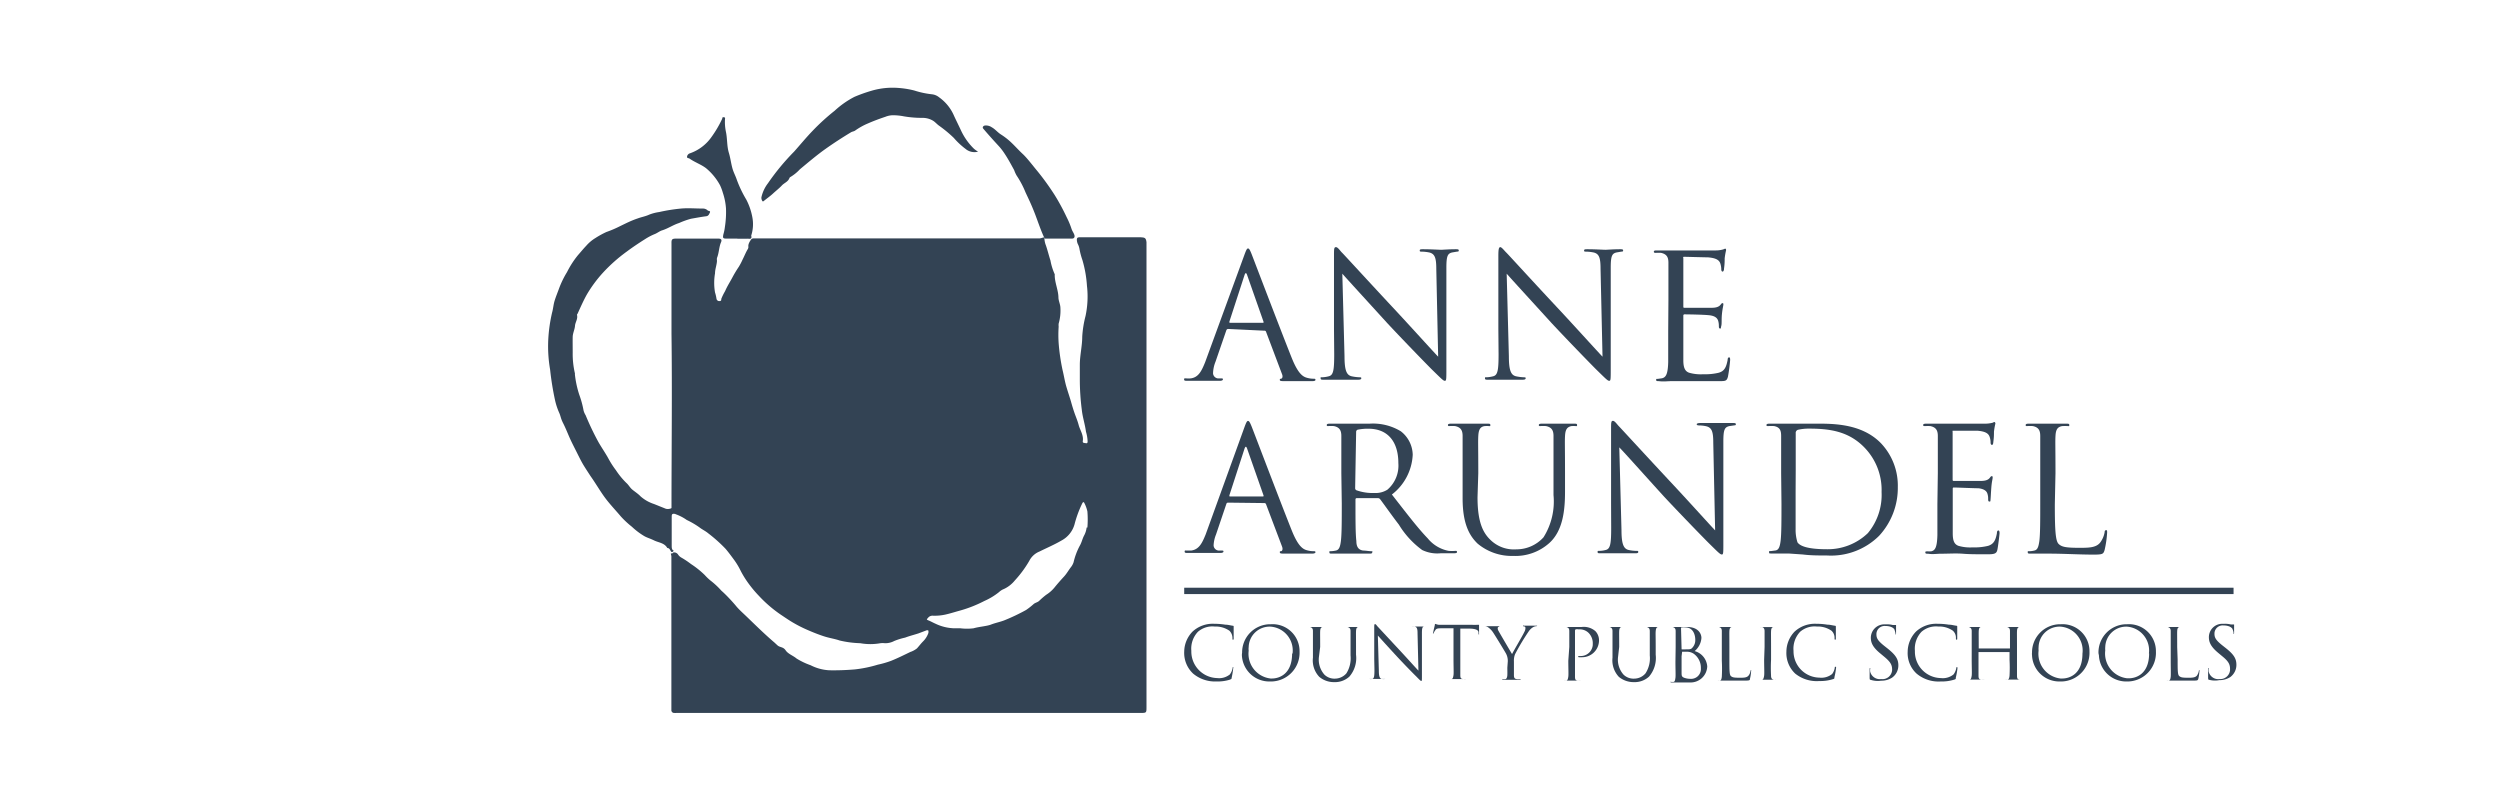 <svg xmlns="http://www.w3.org/2000/svg" viewBox="0 0 228 72"><defs><style>.cls-1{fill:none;}.cls-2{fill:#334354;}</style></defs><title>ann-arundel</title><g id="Layer_2" data-name="Layer 2"><g id="Layer_1-2" data-name="Layer 1"><g id="Group_10966" data-name="Group 10966"><g id="Group_10963" data-name="Group 10963"><rect id="Rectangle_1551" data-name="Rectangle 1551" class="cls-1" width="228" height="72"/><g id="Group_11446" data-name="Group 11446"><g id="Group_11414" data-name="Group 11414"><g id="Group_11409" data-name="Group 11409"><path id="Path_13225" data-name="Path 13225" class="cls-2" d="M95.27,21.64Zm8.83,0c-1.4,0-2.79,0-4.18,0-.49,0-1,0-1.47,0-.19,0-.25.08-.24.25a1.05,1.05,0,0,0,.08.35,1.5,1.5,0,0,1,.15.42,6.74,6.74,0,0,0,.28,1.07,10.73,10.73,0,0,1,.41,2.33A8.48,8.48,0,0,1,99,28.82a9.83,9.83,0,0,0-.3,1.88c0,.86-.22,1.71-.22,2.57,0,.44,0,.88,0,1.31a21.55,21.55,0,0,0,.18,2.79c.07.68.29,1.31.38,2a3.61,3.61,0,0,1,.15.86c0,.1,0,.22-.15.19s-.32,0-.29-.19c.09-.54-.25-1-.37-1.45S98.11,38,98,37.68s-.22-.67-.31-1-.3-.94-.44-1.42-.22-1-.34-1.49a18.46,18.46,0,0,1-.36-2.46,11,11,0,0,1,0-1.52,1.27,1.27,0,0,1,0-.28,4.25,4.25,0,0,0,.16-1.42c0-.31-.16-.61-.18-.92,0-.71-.34-1.37-.34-2.08a.19.19,0,0,0,0-.08,5.42,5.42,0,0,1-.39-1.26c-.15-.46-.26-.93-.42-1.39a1.87,1.87,0,0,1-.13-.71c-.16,0-.29.09-.45.09h-26c-.1,0-.22,0-.28.08s-.3.39-.27.66a.36.36,0,0,1-.06.25c-.18.3-.31.64-.47.95a5.75,5.75,0,0,1-.34.65c-.21.31-.41.64-.6,1s-.47.79-.65,1.22a5.21,5.21,0,0,0-.35.71c0,.12,0,.21-.21.2a.26.26,0,0,1-.23-.24,3.65,3.65,0,0,0-.13-.55,5.08,5.08,0,0,1,0-1.74c0-.38.16-.76.18-1.15a.75.75,0,0,1,0-.26c.19-.46.18-1,.37-1.43.1-.24,0-.33-.26-.33H61.67c-.37,0-.44.07-.43.42,0,2.75,0,5.49,0,8.24.07,5.32,0,10.65,0,16,0,0,0,0,0,0h0l0,0a.5.5,0,0,0,.05.13.77.77,0,0,0,.34.35h0a4.13,4.13,0,0,1,1,.52,7.83,7.83,0,0,1,1.15.67c.25.2.55.33.8.54a13.52,13.52,0,0,1,1.6,1.43c.27.32.52.66.77,1a6.6,6.6,0,0,1,.6,1,8.7,8.7,0,0,0,.53.89,10.89,10.89,0,0,0,1.14,1.4,11.74,11.74,0,0,0,2.08,1.77c.36.24.72.49,1.09.7a11.8,11.8,0,0,0,1.23.62c.5.22,1,.42,1.52.59s1,.23,1.42.38a9.24,9.24,0,0,0,1.89.25,5.23,5.23,0,0,0,1.85,0,1.7,1.7,0,0,1,.39,0,1.7,1.7,0,0,0,.86-.2,5.86,5.86,0,0,1,1-.31c.39-.15.8-.25,1.2-.38l.77-.29c.06,0,.11,0,.13,0a.42.42,0,0,1,0,.3,2,2,0,0,1-.46.71c-.2.2-.37.43-.56.64a2,2,0,0,1-.61.33c-.58.28-1.16.57-1.76.81a8.76,8.76,0,0,1-1.21.35,11.4,11.4,0,0,1-2.09.43,22.68,22.68,0,0,1-2.33.08,4.23,4.23,0,0,1-1.7-.46,6.54,6.54,0,0,1-1.28-.61c-.33-.28-.77-.41-1-.75s-.53-.25-.75-.46l-.27-.25c-.87-.74-1.68-1.54-2.5-2.33-.35-.34-.73-.67-1-1s-.88-1-1.34-1.4a7.27,7.27,0,0,0-1-.93,4.89,4.89,0,0,1-.52-.5,8.19,8.19,0,0,0-1.25-1,7.88,7.88,0,0,0-.85-.57.87.87,0,0,1-.32-.28.43.43,0,0,0-.4-.21c-.09,0-.12.14-.22.09s0,.18,0,.27v14a.25.25,0,0,0,.22.28h0a2.43,2.43,0,0,0,.27,0H104c.56,0,.56,0,.56-.56V22.09C104.52,21.79,104.47,21.65,104.1,21.65Zm-5,26.47a2,2,0,0,1-.23.73c-.16.3-.22.64-.4.94a6.16,6.16,0,0,0-.56,1.5,1.49,1.49,0,0,1-.23.43c-.22.28-.39.6-.64.87s-.59.65-.87,1a3.15,3.15,0,0,1-.75.66,7.09,7.09,0,0,0-.66.57c-.14.12-.32.15-.47.26a6.48,6.48,0,0,1-.71.56,17.93,17.93,0,0,1-2,.95c-.39.15-.82.23-1.2.38s-1.07.19-1.59.34a4.82,4.82,0,0,1-1.2,0v0H87a4.24,4.24,0,0,1-1.71-.43c-.21-.09-.41-.21-.62-.29s-.14-.12-.05-.21a.51.51,0,0,1,.42-.22,4.55,4.55,0,0,0,1.22-.11c.44-.1.87-.24,1.31-.36a11.58,11.58,0,0,0,2.2-.87A6,6,0,0,0,91.11,54a1.37,1.37,0,0,1,.44-.28,2.79,2.79,0,0,0,1-.78,10,10,0,0,0,1.32-1.79,1.79,1.79,0,0,1,.93-.85c.66-.33,1.35-.62,2-1A2.41,2.41,0,0,0,98,47.81a10.06,10.06,0,0,1,.71-1.92c.1-.18.16-.06.19,0a3.19,3.19,0,0,1,.27.75,9,9,0,0,1,0,1.47Z"/></g><g id="Group_11410" data-name="Group 11410"><path id="Path_13226" data-name="Path 13226" class="cls-2" d="M64.74,19.39c-.07.14-.12.3-.32.33-.47.06-.94.15-1.4.23a7.47,7.47,0,0,0-1.09.39c-.54.17-1,.5-1.55.67-.23.07-.47.27-.7.35a5.34,5.34,0,0,0-.82.43c-.57.36-1.13.73-1.68,1.14A14.53,14.53,0,0,0,55,24.86a11.86,11.86,0,0,0-1.48,2c-.32.57-.58,1.17-.85,1.76,0,0-.06.07-.05.09.1.38-.16.68-.18,1s-.2.67-.21,1,0,1,0,1.47a7.79,7.79,0,0,0,.2,1.86.31.31,0,0,1,0,.1,9.07,9.07,0,0,0,.4,1.86,8.62,8.62,0,0,1,.39,1.43,1.54,1.54,0,0,0,.19.44,24.33,24.33,0,0,0,1.18,2.47c.3.52.64,1,.93,1.54a8.26,8.26,0,0,0,.65,1,7.07,7.07,0,0,0,.95,1.16c.19.16.32.41.51.58s.57.41.78.64a3.44,3.44,0,0,0,1.22.7l1.1.44a.78.78,0,0,0,.54-.07h0l0,0h0l.06.17a.72.72,0,0,0,.34.35c-.41,0-.41,0-.41.39,0,.84,0,1.68,0,2.52,0,.2,0,.39.21.48-.08,0-.11.14-.22.1s-.14-.37-.39-.36c-.26-.47-.79-.49-1.2-.69s-.6-.23-.89-.39a6.32,6.32,0,0,1-1.14-.86,8.24,8.24,0,0,1-1-.93c-.48-.57-1-1.11-1.44-1.7s-.89-1.37-1.34-2c-.22-.34-.44-.67-.64-1s-.42-.78-.62-1.18-.42-.82-.61-1.24-.39-.94-.62-1.39-.22-.64-.36-.95a6,6,0,0,1-.38-1.15,26.14,26.14,0,0,1-.45-2.79A12.5,12.5,0,0,1,50,31a14,14,0,0,1,.35-2.49c.1-.35.12-.72.23-1.08s.28-.77.42-1.16a8.47,8.47,0,0,1,.71-1.45,8.45,8.45,0,0,1,1-1.55c.25-.28.49-.58.75-.85a3.56,3.56,0,0,1,.84-.71,8.1,8.1,0,0,1,1-.55,10,10,0,0,0,1.26-.54c.52-.25,1-.5,1.6-.7.35-.13.72-.19,1.06-.35a4,4,0,0,1,.89-.23,15.73,15.73,0,0,1,2-.32c.65-.06,1.3,0,2,0a.63.63,0,0,1,.46.2C64.66,19.23,64.81,19.25,64.74,19.39Z"/></g><g id="Group_11411" data-name="Group 11411"><path id="Path_13227" data-name="Path 13227" class="cls-2" d="M89.2,13.83a1.25,1.25,0,0,1-1.14-.25,6.69,6.69,0,0,1-1.07-1,11.6,11.6,0,0,0-1.38-1.14c-.17-.13-.3-.28-.47-.4a1.83,1.83,0,0,0-1-.29,9.78,9.78,0,0,1-1.71-.14,5.21,5.21,0,0,0-1-.1,1.92,1.92,0,0,0-.68.14c-.54.18-1.08.38-1.6.61A6,6,0,0,0,78,11.9c-.12.09-.26.09-.38.16-.8.48-1.6,1-2.36,1.54s-1.55,1.21-2.31,1.84a3.88,3.88,0,0,1-.86.7.2.2,0,0,0-.09.09c-.12.35-.48.45-.7.69s-.53.48-.8.73-.55.44-.83.67c-.07.06-.11.07-.15,0a.53.53,0,0,1-.08-.32,3.25,3.25,0,0,1,.6-1.29,21.17,21.17,0,0,1,2.38-2.88c.57-.64,1.11-1.3,1.7-1.91a19.72,19.72,0,0,1,2-1.82,8.19,8.19,0,0,1,1.81-1.27,14.11,14.11,0,0,1,1.54-.55A6.77,6.77,0,0,1,81.51,8a8.33,8.33,0,0,1,1.86.25A8.17,8.17,0,0,0,85,8.6a1.23,1.23,0,0,1,.64.27,4,4,0,0,1,1.38,1.72c.2.43.42.87.62,1.3a5.62,5.62,0,0,0,1.18,1.67A2.24,2.24,0,0,0,89.2,13.83Z"/></g><g id="Group_11412" data-name="Group 11412"><path id="Path_13228" data-name="Path 13228" class="cls-2" d="M67.24,21.76h-1c-.32,0-.33-.07-.27-.38a3.91,3.91,0,0,0,.14-.68,8.72,8.72,0,0,0,.1-1.69,5.69,5.69,0,0,0-.28-1.41,4.54,4.54,0,0,0-.26-.7,5.27,5.27,0,0,0-1.29-1.57c-.47-.35-1-.52-1.5-.87-.08-.06-.24,0-.22-.19a.38.38,0,0,1,.27-.29,4,4,0,0,0,1.94-1.46,10.15,10.15,0,0,0,1-1.7c0-.07,0-.14.14-.13s.12.1.11.17A4.33,4.33,0,0,0,66.2,12c.14.63.08,1.29.27,1.93.15.48.2,1,.35,1.5.1.33.27.63.39,1a10.66,10.66,0,0,0,.85,1.77,5.66,5.66,0,0,1,.55,1.59,3.38,3.38,0,0,1-.1,1.7,0,0,0,0,1,0,0c.1.38-.18.27-.36.28h-.9Z"/></g><g id="Group_11413" data-name="Group 11413"><path id="Path_13229" data-name="Path 13229" class="cls-2" d="M95.27,21.75c-.36-.75-.61-1.55-.91-2.32s-.54-1.26-.83-1.88A8.37,8.37,0,0,0,92.71,16a3.06,3.06,0,0,1-.22-.49c-.27-.49-.54-1-.84-1.45a5.35,5.35,0,0,0-.62-.8c-.46-.5-.91-1-1.36-1.53-.1-.12,0-.25.14-.28a.92.92,0,0,1,.64.16c.31.17.53.46.83.65a6.09,6.09,0,0,1,.82.62c.41.37.77.79,1.17,1.16s.87,1,1.32,1.54a23.35,23.35,0,0,1,1.61,2.23,19.58,19.58,0,0,1,1.08,2,7.25,7.25,0,0,1,.45,1.08c.06.18.19.35.25.53s0,.34-.22.34l-2.49,0Z"/></g></g><g id="Group_11415" data-name="Group 11415"><path id="Path_13230" data-name="Path 13230" class="cls-2" d="M112,30a.18.18,0,0,0-.16.13L110.85,33a3,3,0,0,0-.22,1.06.5.5,0,0,0,.56.45h.14c.16,0,.2,0,.2.09s-.14.13-.28.13c-.38,0-1,0-1.18,0s-1,0-1.78,0c-.2,0-.3,0-.3-.13s.08-.09.22-.09a2.34,2.34,0,0,0,.38,0c.72-.09,1-.69,1.32-1.48l3.57-9.76c.19-.52.25-.61.34-.61s.16.08.35.57,2.7,7.08,3.66,9.47c.57,1.4,1,1.65,1.35,1.75a2.16,2.16,0,0,0,.62.09c.09,0,.17,0,.17.1s-.14.12-.31.12-1.39,0-2.47,0c-.3,0-.47,0-.47-.11s0-.09.11-.11.19-.17.09-.42l-1.46-3.87a.13.13,0,0,0-.14-.09Zm3.17-.56c.08,0,.08-.05.06-.11l-1.49-4.24q-.12-.36-.24,0l-1.38,4.24c0,.08,0,.11.05.11Z"/><path id="Path_13231" data-name="Path 13231" class="cls-2" d="M121.66,30c0-5.67,0-3.63,0-6.67,0-.62,0-.79.18-.79s.39.35.55.5,2.58,2.8,5,5.39c1.55,1.67,3.27,3.58,3.77,4.1l-.17-8c0-1-.13-1.37-.62-1.5a3.83,3.83,0,0,0-.67-.08c-.18,0-.22,0-.22-.11s.12-.11.31-.11c.71,0,1.46.05,1.64.05s.69-.05,1.33-.05c.17,0,.28,0,.28.11s-.06.1-.17.11l-.41.07c-.44.09-.55.33-.55,1.41l0,9.18c0,1,0,1.12-.14,1.12s-.31-.18-1.15-1c-.17-.16-2.43-2.47-4.1-4.26-1.82-2-3.6-3.94-4.1-4.51l.2,7.53c0,1.29.19,1.7.62,1.82a4.06,4.06,0,0,0,.78.1c.08,0,.13,0,.13.09s-.1.13-.29.13c-.9,0-1.52,0-1.66,0s-.8,0-1.51,0c-.16,0-.25,0-.25-.13s0-.09.12-.09a2.84,2.84,0,0,0,.65-.1c.39-.11.47-.56.47-2Z"/><path id="Path_13232" data-name="Path 13232" class="cls-2" d="M136.65,30c0-5.67,0-3.63,0-6.67,0-.62.05-.79.18-.79s.39.35.55.5,2.57,2.8,5,5.39c1.55,1.67,3.27,3.58,3.77,4.1l-.18-8c0-1-.12-1.37-.61-1.5a3.83,3.83,0,0,0-.67-.08c-.18,0-.22,0-.22-.11s.12-.11.31-.11c.71,0,1.46.05,1.63.05s.7-.05,1.34-.05c.17,0,.28,0,.28.11s-.06.1-.17.11l-.41.07c-.44.09-.55.33-.55,1.41l0,9.18c0,1,0,1.12-.14,1.12s-.31-.18-1.15-1c-.17-.16-2.43-2.47-4.1-4.26-1.82-2-3.6-3.94-4.1-4.51l.2,7.53c0,1.29.19,1.7.62,1.82a4.06,4.06,0,0,0,.78.1c.08,0,.13,0,.13.09s-.09.13-.28.13c-.9,0-1.53,0-1.67,0s-.8,0-1.51,0c-.16,0-.25,0-.25-.13s.05-.09.13-.09a2.84,2.84,0,0,0,.64-.1c.39-.11.47-.56.47-2Z"/><path id="Path_13233" data-name="Path 13233" class="cls-2" d="M152.16,27.36c0-2.46,0-2.9,0-3.4s-.15-.78-.67-.9a3.57,3.57,0,0,0-.46,0c-.11,0-.2,0-.2-.1s.08-.12.25-.12c.36,0,.79,0,1.78,0h3.6a2.5,2.5,0,0,0,.72-.1.49.49,0,0,1,.17-.06c.05,0,.07.06.07.14a6.37,6.37,0,0,0-.13.74c0,.24,0,.53-.06.94,0,.16-.06.27-.13.27s-.12-.08-.12-.2a1.82,1.82,0,0,0-.08-.52c-.11-.36-.44-.52-1.13-.58-.27,0-2-.05-2.16-.05s-.09.05-.09.16v4.34c0,.11,0,.15.09.15s2.14,0,2.5,0,.63-.07.79-.26.13-.16.19-.16.08,0,.08.12-.08.37-.13.88,0,.85-.06,1.07,0,.24-.11.24-.11-.13-.11-.25a1.61,1.61,0,0,0-.06-.44c-.07-.24-.26-.46-.82-.52s-2-.08-2.25-.08a.1.1,0,0,0-.11.09v1.4c0,.53,0,2.36,0,2.69,0,.64.13,1,.52,1.14a3.8,3.8,0,0,0,1.3.14,5.23,5.23,0,0,0,1.42-.14c.5-.15.67-.48.8-1.16,0-.17.06-.24.14-.24s.09.13.09.24a14.93,14.93,0,0,1-.2,1.52c-.11.41-.23.41-.85.41-1.16,0-1.68,0-2.29,0s-1.35,0-2,0c-.37,0-.75.06-1.16,0-.17,0-.25,0-.25-.12s.08-.08.17-.09l.36-.05c.33-.08.54-.3.57-1.48,0-.61,0-1.41,0-2.81Z"/><path id="Path_13234" data-name="Path 13234" class="cls-2" d="M112,45.84a.16.16,0,0,0-.16.13l-.94,2.78a3,3,0,0,0-.22,1,.5.5,0,0,0,.56.46h.14c.16,0,.2,0,.2.09s-.14.13-.28.13c-.38,0-1,0-1.18,0s-1,0-1.78,0c-.2,0-.3,0-.3-.13s.08-.09.22-.09l.38,0c.72-.1,1-.69,1.32-1.48L113.48,39c.19-.52.25-.61.34-.61s.16.08.35.56,2.7,7.09,3.66,9.48c.57,1.4,1,1.65,1.35,1.75a2.16,2.16,0,0,0,.62.09c.09,0,.17,0,.17.09s-.14.13-.31.13-1.39,0-2.47,0c-.3,0-.47,0-.47-.11s0-.1.11-.11.19-.18.09-.43l-1.46-3.86a.15.15,0,0,0-.14-.1Zm3.17-.56c.08,0,.08-.05.06-.11l-1.49-4.25q-.12-.35-.24,0l-1.38,4.25c0,.07,0,.11.05.11Z"/><path id="Path_13235" data-name="Path 13235" class="cls-2" d="M122.33,43.15c0-2.45,0-2.89,0-3.39s-.16-.79-.67-.9a3.29,3.29,0,0,0-.54,0c-.06,0-.12,0-.12-.09s.07-.13.25-.13c.7,0,1.7,0,1.77,0s1.37,0,1.86,0a4.9,4.9,0,0,1,2.87.69,2.77,2.77,0,0,1,1.09,2.14,4.86,4.86,0,0,1-1.9,3.63c1.29,1.65,2.35,3.05,3.27,4a3.24,3.24,0,0,0,1.91,1.14,4.3,4.3,0,0,0,.62,0c.07,0,.14,0,.14.1s-.1.12-.38.12h-1.12a3.17,3.17,0,0,1-1.68-.3,8.06,8.06,0,0,1-2.12-2.31c-.66-.86-1.4-1.91-1.71-2.32a.26.26,0,0,0-.2-.1l-1.94,0c-.07,0-.11.05-.11.13v.37c0,1.51,0,2.75.08,3.41,0,.46.14.8.62.87.23,0,.47.05.7.06s.13,0,.13.1-.08.12-.25.12c-.87,0-1.86,0-1.93,0s-1,0-1.48,0c-.18,0-.25,0-.25-.12s0-.1.12-.1a2.42,2.42,0,0,0,.47-.06c.32-.06.4-.41.46-.87.08-.66.08-1.9.08-3.41Zm1.26,1.37a.21.21,0,0,0,.11.19,4.42,4.42,0,0,0,1.65.25,2,2,0,0,0,1.18-.3,2.89,2.89,0,0,0,1-2.42c0-2-1-3.14-2.72-3.14a4.61,4.61,0,0,0-1,.09.21.21,0,0,0-.13.19Z"/><path id="Path_13236" data-name="Path 13236" class="cls-2" d="M134.75,45.35c0,2.27.5,3.24,1.18,3.89a3.06,3.06,0,0,0,2.37.86A3.32,3.32,0,0,0,140.77,49a6.14,6.14,0,0,0,.91-3.85v-2c0-2.45,0-2.89,0-3.39s-.16-.79-.68-.9a3.07,3.07,0,0,0-.53,0c-.07,0-.13,0-.13-.09s.08-.13.25-.13c.71,0,1.58,0,1.67,0s.85,0,1.32,0c.17,0,.25,0,.25.13s-.06.09-.13.09a2.6,2.6,0,0,0-.39,0c-.42.09-.55.35-.58.9s0,.94,0,3.39v1.69c0,1.7-.19,3.58-1.45,4.7A4.63,4.63,0,0,1,138,50.7a4.85,4.85,0,0,1-3.24-1.12c-.77-.74-1.37-1.84-1.37-4.13v-2.3c0-2.45,0-2.89,0-3.39s-.16-.79-.68-.9a3.07,3.07,0,0,0-.53,0c-.06,0-.13,0-.13-.09s.08-.13.25-.13c.71,0,1.67,0,1.81,0s1.09,0,1.56,0c.17,0,.25,0,.25.13s-.06.09-.13.09a2.6,2.6,0,0,0-.39,0c-.42.06-.55.35-.58.9s0,.94,0,3.39Z"/><path id="Path_13237" data-name="Path 13237" class="cls-2" d="M146.93,45.84c0-5.67,0-3.63,0-6.68,0-.61,0-.78.17-.78s.39.34.55.5,2.58,2.8,5,5.39c1.55,1.66,3.27,3.58,3.77,4.1l-.17-8c0-1-.13-1.36-.62-1.49a3,3,0,0,0-.67-.08c-.17,0-.22-.05-.22-.11s.12-.11.31-.11c.71,0,1.46,0,1.64,0s.69,0,1.33,0c.18,0,.29,0,.29.11s-.07.09-.18.11l-.41.06c-.44.1-.55.33-.55,1.42l0,9.18c0,1,0,1.11-.14,1.11s-.31-.17-1.15-1c-.17-.16-2.43-2.47-4.1-4.26-1.82-2-3.6-4-4.1-4.51l.2,7.53c0,1.28.19,1.7.62,1.82a3.39,3.39,0,0,0,.78.09c.08,0,.13,0,.13.1s-.1.12-.28.12c-.9,0-1.53,0-1.67,0s-.8,0-1.51,0c-.16,0-.25,0-.25-.12s.05-.1.13-.1a2.35,2.35,0,0,0,.64-.09c.39-.11.47-.57.47-2Z"/><path id="Path_13238" data-name="Path 13238" class="cls-2" d="M162.44,43.15c0-2.45,0-2.89,0-3.39s-.11-.79-.63-.9a3.17,3.17,0,0,0-.53,0c-.11,0-.18,0-.18-.09s.08-.13.25-.13c.71,0,1.7,0,1.78,0s1.18,0,2.12,0c1.56,0,4.43-.14,6.3,1.79a5.61,5.61,0,0,1,1.53,4,6.43,6.43,0,0,1-1.7,4.43,6.22,6.22,0,0,1-4.76,1.8c-.68,0-1.51,0-2.19-.09l-1.3-.09h-.63c-.31,0-.67,0-.91,0s-.25,0-.25-.12,0-.1.16-.1l.44-.06c.31-.06.39-.41.45-.86.08-.66.08-1.9.08-3.41Zm1.32,1.7c0,1.67,0,3.12,0,3.41a3.75,3.75,0,0,0,.17,1.2c.2.3.82.63,2.68.63a5.28,5.28,0,0,0,3.74-1.47,5.45,5.45,0,0,0,1.25-3.75,5.54,5.54,0,0,0-1.51-4c-1.47-1.56-3.26-1.78-5.13-1.78a4.45,4.45,0,0,0-1,.11.3.3,0,0,0-.19.32c0,.53,0,2.13,0,3.34Z"/><path id="Path_13239" data-name="Path 13239" class="cls-2" d="M176.73,43.15c0-2.45,0-2.89,0-3.39s-.16-.79-.68-.9a3.41,3.41,0,0,0-.46,0c-.11,0-.2,0-.2-.09s.08-.13.25-.13c.37,0,.79,0,1.78,0,.11,0,3.24,0,3.6,0a2.84,2.84,0,0,0,.72-.09.32.32,0,0,1,.18-.06s.06.06.06.14a6,6,0,0,0-.13.74c0,.23,0,.53-.06.94,0,.16-.06.27-.12.27s-.13-.08-.13-.2a1.49,1.49,0,0,0-.08-.52c-.11-.36-.44-.52-1.13-.58-.27,0-2,0-2.15,0s-.1,0-.1.16V43.7c0,.11,0,.16.1.16s2.14,0,2.5,0,.63-.08.78-.27.13-.16.19-.16.08,0,.08.13-.08.36-.12.88-.05.85-.07,1.07,0,.23-.11.23-.11-.12-.11-.25a1.34,1.34,0,0,0-.06-.44c-.06-.23-.25-.45-.82-.52-.42,0-2-.07-2.24-.07a.09.09,0,0,0-.11.08v1.41c0,.53,0,2.35,0,2.68,0,.65.12,1,.52,1.15a3.8,3.8,0,0,0,1.3.14,5.16,5.16,0,0,0,1.41-.14c.5-.16.68-.49.8-1.16,0-.18.06-.24.14-.24s.1.13.1.24-.13,1.19-.2,1.52-.24.41-.85.41c-1.17,0-1.68,0-2.3-.05s-1.35,0-2,0c-.38,0-.76.07-1.16,0-.18,0-.26,0-.26-.12s.08-.08.18-.1a2.2,2.2,0,0,0,.36,0c.33-.08.53-.3.56-1.48,0-.61,0-1.42,0-2.81Z"/><path id="Path_13240" data-name="Path 13240" class="cls-2" d="M187.4,46c0,2.31.06,3.32.34,3.6s.66.36,1.89.36c.83,0,1.52,0,1.9-.47a2.2,2.2,0,0,0,.41-.94c0-.13.05-.2.14-.2s.09.06.09.23a9.41,9.41,0,0,1-.23,1.58c-.11.36-.16.42-1,.42-1.35,0-2.69-.09-4.21-.09-.49,0-1,0-1.54,0-.18,0-.26,0-.26-.12s0-.1.13-.1a1.84,1.84,0,0,0,.47-.06c.32-.06.39-.41.46-.87.08-.66.08-1.9.08-3.41V43.15c0-2.45,0-2.89,0-3.39s-.15-.79-.67-.9a3.29,3.29,0,0,0-.54,0c-.06,0-.12,0-.12-.09s.08-.13.25-.13c.71,0,1.7,0,1.78,0s1.22,0,1.7,0c.17,0,.25,0,.25.13s-.06.09-.13.09a4.8,4.8,0,0,0-.52,0c-.45.08-.58.35-.61.9s0,.94,0,3.39Z"/></g><g id="Group_11416" data-name="Group 11416"><path id="Path_13241" data-name="Path 13241" class="cls-2" d="M108.81,61.43a2.58,2.58,0,0,1-.81-2,2.67,2.67,0,0,1,.75-1.82,2.71,2.71,0,0,1,2-.72,6.35,6.35,0,0,1,1,.08c.25,0,.46.07.7.1a.06.06,0,0,1,.06.07h0s0,.13,0,.37,0,.59,0,.69,0,.14-.06.14-.05-.05-.05-.14a.94.94,0,0,0-.28-.68,2.21,2.21,0,0,0-1.34-.38,2,2,0,0,0-1.53.48,2.24,2.24,0,0,0-.6,1.74A2.42,2.42,0,0,0,111,61.84h0a1.55,1.55,0,0,0,1.16-.33,1.35,1.35,0,0,0,.25-.56c0-.08,0-.1.06-.1s0,0,0,.1a8.36,8.36,0,0,1-.14.85c0,.13-.06.14-.18.19a3.74,3.74,0,0,1-1.2.16A3.12,3.12,0,0,1,108.81,61.43Z"/><path id="Path_13242" data-name="Path 13242" class="cls-2" d="M113.28,59.53a2.57,2.57,0,0,1,2.55-2.6h.07a2.46,2.46,0,0,1,2.62,2.5A2.62,2.62,0,0,1,116,62.15h-.15a2.5,2.5,0,0,1-2.59-2.41A1.48,1.48,0,0,1,113.28,59.53Zm4.6.08a2.18,2.18,0,0,0-2-2.46,1.91,1.91,0,0,0-2,1.87,1.13,1.13,0,0,0,0,.32,2.27,2.27,0,0,0,2,2.54H116c.6,0,1.84-.34,1.84-2.28Z"/><path id="Path_13243" data-name="Path 13243" class="cls-2" d="M120.29,59.88a2.06,2.06,0,0,0,.5,1.65,1.31,1.31,0,0,0,1,.36,1.39,1.39,0,0,0,1-.48,2.59,2.59,0,0,0,.38-1.63V59c0-1,0-1.23,0-1.44s-.07-.33-.29-.38l-.22,0s-.06,0-.06,0,0,0,.11,0l.71,0,.56,0c.07,0,.1,0,.1,0s0,0,0,0l-.17,0c-.18,0-.23.15-.24.38s0,.4,0,1.44v.71a2.57,2.57,0,0,1-.61,2,1.94,1.94,0,0,1-1.37.5,2.07,2.07,0,0,1-1.37-.48,2.17,2.17,0,0,1-.58-1.75V59c0-1,0-1.23,0-1.44s-.06-.33-.28-.38l-.23,0s0,0,0,0,0,0,.1,0l.77,0,.66,0c.07,0,.11,0,.11,0s0,0-.06,0l-.16,0c-.18,0-.24.15-.25.38s0,.4,0,1.44Z"/><path id="Path_13244" data-name="Path 13244" class="cls-2" d="M125.33,60.09c0-2.4,0-1.54,0-2.83,0-.26,0-.34.08-.34s.16.15.23.22l2.12,2.28c.66.71,1.38,1.52,1.6,1.74l-.08-3.38c0-.44-.05-.58-.26-.64a1.33,1.33,0,0,0-.28,0c-.08,0-.1,0-.1,0s.06,0,.14,0l.69,0,.57,0c.07,0,.12,0,.12,0s0,0-.08,0l-.17,0c-.19,0-.23.14-.23.6l0,3.89c0,.44,0,.47-.06.47s-.13-.07-.48-.43c-.07-.06-1-1-1.74-1.8s-1.53-1.67-1.74-1.91l.09,3.19c0,.54.08.72.26.77a1.24,1.24,0,0,0,.33,0s.05,0,.05,0,0,0-.12,0c-.38,0-.64,0-.7,0l-.64,0c-.07,0-.11,0-.11,0s0,0,.06,0a.84.84,0,0,0,.27,0c.17-.05.2-.24.2-.85Z"/><path id="Path_13245" data-name="Path 13245" class="cls-2" d="M133.18,60.12c0,.64,0,1.17,0,1.45s.06.34.26.36a1.53,1.53,0,0,0,.3,0s.06,0,.06,0,0,0-.11,0l-.82,0-.65,0c-.07,0-.11,0-.11,0s0,0,.06,0l.2,0c.13,0,.16-.17.19-.36s0-.81,0-1.45V57.3l-1,0c-.42,0-.58,0-.68.21a.72.72,0,0,0-.12.21s0,.06-.06.06,0,0,0-.06.14-.64.15-.69,0-.13.07-.13a1,1,0,0,0,.29.08l.53,0h2.5a2.56,2.56,0,0,0,.47,0l.18,0s0,0,0,.08c0,.2,0,.66,0,.73s0,.09,0,.09-.05,0-.05-.11,0,0,0-.08c0-.2-.18-.35-.82-.36l-.84,0Z"/><path id="Path_13246" data-name="Path 13246" class="cls-2" d="M137.51,60.33a1.41,1.41,0,0,0-.15-.7c-.05-.11-.94-1.57-1.17-1.92a1.79,1.79,0,0,0-.46-.49.57.57,0,0,0-.28-.11s-.07,0-.07,0,0,0,.09,0l.66,0,.56,0c.07,0,.08,0,.08,0s0,0-.1.06a.13.13,0,0,0-.08.12.5.5,0,0,0,.08.26c.11.2,1.11,1.91,1.23,2.1.13-.28,1-1.74,1.11-2a.76.76,0,0,0,.11-.34c0-.09,0-.16-.11-.18s-.1,0-.1-.07,0,0,.11,0l.44,0,.64,0c.05,0,.09,0,.09,0s0,.05-.09.05a.67.67,0,0,0-.3.1,1.29,1.29,0,0,0-.36.34,20.49,20.49,0,0,0-1.27,2.12,1.63,1.63,0,0,0-.1.66v.57c0,.11,0,.39,0,.67s.08.34.28.37l.3,0s.05,0,.05,0,0,.06-.11.06l-.82,0-.65,0c-.07,0-.11,0-.11-.06s0,0,.06,0l.2,0c.13,0,.19-.18.2-.37s0-.56,0-.67Z"/><path id="Path_13247" data-name="Path 13247" class="cls-2" d="M143.12,59c0-1,0-1.23,0-1.44s-.06-.33-.28-.38l-.23,0s-.05,0-.05,0,0,0,.11,0l.75,0,.84,0a1.61,1.61,0,0,1,1.24.38,1.21,1.21,0,0,1,.33.87,1.54,1.54,0,0,1-1.55,1.51H144s-.07,0-.07-.05,0-.06.18-.06a1.1,1.1,0,0,0,1.15-1v-.1a1.34,1.34,0,0,0-.37-1,1.15,1.15,0,0,0-.91-.33.7.7,0,0,0-.29,0s-.05.06-.05.12v2.74c0,.64,0,1.17,0,1.45s.06.34.26.36a1.53,1.53,0,0,0,.3,0s.05,0,.05,0,0,0-.11,0l-.81,0-.64,0c-.08,0-.11,0-.11,0s0,0,.05,0a.64.64,0,0,0,.2,0c.14,0,.17-.17.2-.36s0-.81,0-1.45Z"/><path id="Path_13248" data-name="Path 13248" class="cls-2" d="M147.57,59.88a2.06,2.06,0,0,0,.5,1.65,1.31,1.31,0,0,0,1,.36,1.35,1.35,0,0,0,1-.48,2.53,2.53,0,0,0,.39-1.63V59c0-1,0-1.23,0-1.44s-.07-.33-.29-.38l-.23,0s0,0,0,0,0,0,.11,0l.7,0,.56,0c.08,0,.11,0,.11,0s0,0,0,0l-.17,0c-.18,0-.23.15-.25.38s0,.4,0,1.44v.71a2.62,2.62,0,0,1-.61,2,1.94,1.94,0,0,1-1.37.5,2.11,2.11,0,0,1-1.38-.48,2.21,2.21,0,0,1-.58-1.75V59c0-1,0-1.23,0-1.44s-.07-.33-.28-.38l-.23,0s-.05,0-.05,0,0,0,.1,0l.77,0,.66,0c.07,0,.11,0,.11,0s0,0-.06,0l-.16,0c-.18,0-.24.15-.25.38s0,.4,0,1.44Z"/><path id="Path_13249" data-name="Path 13249" class="cls-2" d="M152.82,59c0-1,0-1.23,0-1.44s-.07-.33-.29-.38l-.19,0c-.06,0-.09,0-.09,0s0,0,.11,0l.75,0,.73,0c1.09,0,1.33.66,1.33,1a1.71,1.71,0,0,1-.62,1.2,1.56,1.56,0,0,1,1.15,1.4,1.52,1.52,0,0,1-1.59,1.46H154l-.48,0-.41,0-.65,0c-.07,0-.11,0-.11-.05s0,0,.1,0l.16,0c.14,0,.16-.18.19-.37s0-.81,0-1.45Zm.54.15s0,.06,0,.07a2.83,2.83,0,0,0,.41,0c.37,0,.46,0,.6-.18a1,1,0,0,0,.24-.67c0-.55-.24-1.15-.9-1.15a1.22,1.22,0,0,0-.32,0c-.06,0-.08,0-.08.07Zm0,.7v1.44c0,.33,0,.42.23.52a1.7,1.7,0,0,0,.59.1.89.89,0,0,0,.94-.84.45.45,0,0,0,0-.11,1.58,1.58,0,0,0-.64-1.33,1.1,1.1,0,0,0-.55-.19h-.52s0,0,0,0Z"/><path id="Path_13250" data-name="Path 13250" class="cls-2" d="M157.72,60.13c0,1,0,1.41.14,1.53s.28.15.8.15c.36,0,.65,0,.81-.2a.8.8,0,0,0,.17-.4c0-.05,0-.08.06-.08s0,0,0,.1a3.76,3.76,0,0,1-.1.66c0,.16-.06.18-.42.18-.57,0-1.14,0-1.78,0l-.66,0c-.07,0-.1,0-.1,0s0,0,0,0a.69.69,0,0,0,.2,0c.13,0,.17-.17.19-.36a13.58,13.58,0,0,0,0-1.45V59c0-1,0-1.23,0-1.44s-.06-.33-.28-.38l-.23,0s0,0,0,0,0,0,.1,0l.76,0,.72,0c.07,0,.1,0,.1,0s0,0,0,0l-.22,0c-.19,0-.25.15-.26.38s0,.4,0,1.44Z"/><path id="Path_13251" data-name="Path 13251" class="cls-2" d="M160.93,59c0-1,0-1.23,0-1.44s-.08-.34-.23-.37a.64.64,0,0,0-.2,0s-.06,0-.06,0,0,0,.11,0l.67,0,.66,0c.07,0,.1,0,.1,0s0,0-.05,0l-.17,0c-.18,0-.23.15-.24.38s0,.4,0,1.44v1.17a13.58,13.58,0,0,0,0,1.45c0,.19.06.34.26.36a1.68,1.68,0,0,0,.27,0c.06,0,.08,0,.08,0s0,0-.1,0l-.82,0-.66,0c-.07,0-.1,0-.1,0s0,0,.07,0l.17,0c.13,0,.17-.18.2-.37s0-.81,0-1.45Z"/><path id="Path_13252" data-name="Path 13252" class="cls-2" d="M163.72,61.43a2.57,2.57,0,0,1-.8-2,2.66,2.66,0,0,1,.74-1.82,2.73,2.73,0,0,1,2-.72,6.22,6.22,0,0,1,1,.08c.26,0,.46.07.71.1a.07.07,0,0,1,.06.07h0s0,.13,0,.37,0,.59,0,.69,0,.14-.06.14-.06-.05-.06-.14a.86.86,0,0,0-.28-.68,2.18,2.18,0,0,0-1.33-.38,2,2,0,0,0-1.53.48,2.24,2.24,0,0,0-.6,1.74,2.4,2.4,0,0,0,2.36,2.44h0a1.57,1.57,0,0,0,1.16-.33,1.33,1.33,0,0,0,.24-.56c0-.08,0-.1.07-.1s.05,0,.05.1a6.31,6.31,0,0,1-.15.85c0,.13,0,.14-.17.19a3.78,3.78,0,0,1-1.2.16A3.13,3.13,0,0,1,163.72,61.43Z"/><path id="Path_13253" data-name="Path 13253" class="cls-2" d="M170.6,62c-.09,0-.09-.08-.09-.26s0-.6,0-.7,0-.11.05-.11,0,0,0,.08a1,1,0,0,0,0,.24.9.9,0,0,0,1,.68.88.88,0,0,0,1-.82.13.13,0,0,0,0-.06c0-.46-.2-.73-.77-1.2l-.3-.25c-.71-.58-.87-1-.87-1.44a1.23,1.23,0,0,1,1.23-1.22l.15,0a2.14,2.14,0,0,1,.62.06l.24,0s.06,0,.06,0,0,.26,0,.71c0,.11,0,.15-.05.15s0,0,0-.08a1.89,1.89,0,0,0-.09-.34c0-.07-.22-.35-.83-.35a.75.75,0,0,0-.82.69v.08c0,.38.17.62.81,1.12l.19.15c.78.62,1,1,1,1.56a1.36,1.36,0,0,1-.57,1.11,1.78,1.78,0,0,1-1,.28A2.13,2.13,0,0,1,170.6,62Z"/><path id="Path_13254" data-name="Path 13254" class="cls-2" d="M174.79,61.43a2.54,2.54,0,0,1-.81-2,2.67,2.67,0,0,1,.75-1.82,2.71,2.71,0,0,1,2-.72,6.12,6.12,0,0,1,1,.08c.26,0,.46.07.71.1,0,0,.06,0,.06.07h0s0,.13,0,.37,0,.59,0,.69,0,.14-.06.14-.06-.05-.06-.14a.86.86,0,0,0-.28-.68,2.16,2.16,0,0,0-1.33-.38,2,2,0,0,0-1.53.48,2.24,2.24,0,0,0-.6,1.74A2.41,2.41,0,0,0,177,61.84h0a1.55,1.55,0,0,0,1.16-.33,1.35,1.35,0,0,0,.25-.56c0-.08,0-.1.06-.1s.05,0,.05.1a6.31,6.31,0,0,1-.15.85c0,.13,0,.14-.17.19a3.74,3.74,0,0,1-1.2.16A3.11,3.11,0,0,1,174.79,61.43Z"/><path id="Path_13255" data-name="Path 13255" class="cls-2" d="M183.31,59.13s0,0,0,0h0V59c0-1,0-1.23,0-1.44s-.06-.33-.28-.38l-.23,0s0,0,0,0,0,0,.1,0l.76,0,.65,0c.07,0,.11,0,.11,0s0,0-.06,0l-.16,0c-.18,0-.24.15-.25.38s0,.4,0,1.44v1.17c0,.64,0,1.17,0,1.45s.06.34.26.36l.3,0s.05,0,.05,0,0,0-.1,0l-.82,0-.66,0c-.07,0-.1,0-.1,0s0,0,0,0a.69.69,0,0,0,.2,0c.13,0,.17-.17.19-.36a13.58,13.58,0,0,0,0-1.45v-.7a0,0,0,0,0,0,0h-2.83s0,0,0,0h0v.7c0,.64,0,1.17,0,1.45s.07.34.26.36a1.55,1.55,0,0,0,.31,0s.05,0,.05,0,0,0-.11,0l-.82,0-.65,0c-.07,0-.11,0-.11,0s0,0,.06,0l.2,0c.13,0,.16-.17.19-.36s0-.81,0-1.45V59c0-1,0-1.23,0-1.44s-.07-.33-.29-.38l-.22,0s-.06,0-.06,0,0,0,.11,0l.75,0,.66,0c.07,0,.1,0,.1,0s0,0,0,0l-.17,0c-.18,0-.23.15-.24.38s0,.4,0,1.44v.14s0,0,0,0h2.84Z"/><path id="Path_13256" data-name="Path 13256" class="cls-2" d="M185.32,59.53a2.57,2.57,0,0,1,2.55-2.6h.07a2.46,2.46,0,0,1,2.62,2.5,2.61,2.61,0,0,1-2.5,2.72h-.16a2.49,2.49,0,0,1-2.58-2.41A.74.74,0,0,1,185.32,59.53Zm4.6.08a2.18,2.18,0,0,0-2-2.46,1.91,1.91,0,0,0-2,1.87,1.67,1.67,0,0,0,0,.32,2.27,2.27,0,0,0,2,2.54h.16c.6,0,1.84-.34,1.84-2.28Z"/><path id="Path_13257" data-name="Path 13257" class="cls-2" d="M191.38,59.53a2.57,2.57,0,0,1,2.55-2.6H194a2.46,2.46,0,0,1,2.62,2.5,2.61,2.61,0,0,1-2.5,2.72H194a2.49,2.49,0,0,1-2.58-2.41A.74.74,0,0,1,191.38,59.53Zm4.6.08a2.18,2.18,0,0,0-2-2.46A1.91,1.91,0,0,0,192,59a1.67,1.67,0,0,0,0,.32,2.27,2.27,0,0,0,2,2.54h.16c.6,0,1.84-.34,1.84-2.28Z"/><path id="Path_13258" data-name="Path 13258" class="cls-2" d="M198.6,60.13c0,1,0,1.41.15,1.53s.28.15.8.15c.35,0,.65,0,.81-.2a1,1,0,0,0,.17-.4c0-.05,0-.08.06-.08s0,0,0,.1a5,5,0,0,1-.1.66c-.05.16-.07.18-.42.18-.57,0-1.14,0-1.79,0l-.65,0c-.07,0-.1,0-.1,0s0,0,.05,0a.69.69,0,0,0,.2,0c.13,0,.17-.17.19-.36s0-.81,0-1.45V59c0-1,0-1.23,0-1.44s-.07-.33-.29-.38l-.22,0s-.06,0-.06,0,0,0,.11,0l.75,0,.72,0c.07,0,.11,0,.11,0s0,0-.05,0l-.22,0c-.2,0-.25.15-.26.38s0,.4,0,1.44Z"/><path id="Path_13259" data-name="Path 13259" class="cls-2" d="M201.48,62c-.1,0-.1-.08-.1-.26s0-.6,0-.7,0-.11.05-.11,0,0,0,.08a1,1,0,0,0,0,.24.9.9,0,0,0,1,.68.89.89,0,0,0,.95-.82V61c0-.46-.19-.73-.77-1.2l-.3-.25c-.7-.58-.86-1-.86-1.44a1.22,1.22,0,0,1,1.23-1.22l.15,0a2.21,2.21,0,0,1,.62.06l.23,0s.07,0,.07,0,0,.26,0,.71c0,.11,0,.15-.05.15s0,0,0-.08a1,1,0,0,0-.09-.34c0-.07-.22-.35-.83-.35a.75.75,0,0,0-.82.69v.08c0,.38.17.62.81,1.12l.19.15c.79.62,1,1,1,1.56a1.38,1.38,0,0,1-.56,1.11,1.82,1.82,0,0,1-1,.28A2.09,2.09,0,0,1,201.48,62Z"/></g><g id="Group_11417" data-name="Group 11417"><rect id="Rectangle_1989" data-name="Rectangle 1989" class="cls-2" x="108" y="53.6" width="95.7" height="0.58"/></g></g></g><path id="Path_12566" data-name="Path 12566" class="cls-1" d="M86.17,0H156.4"/></g></g></g></svg>